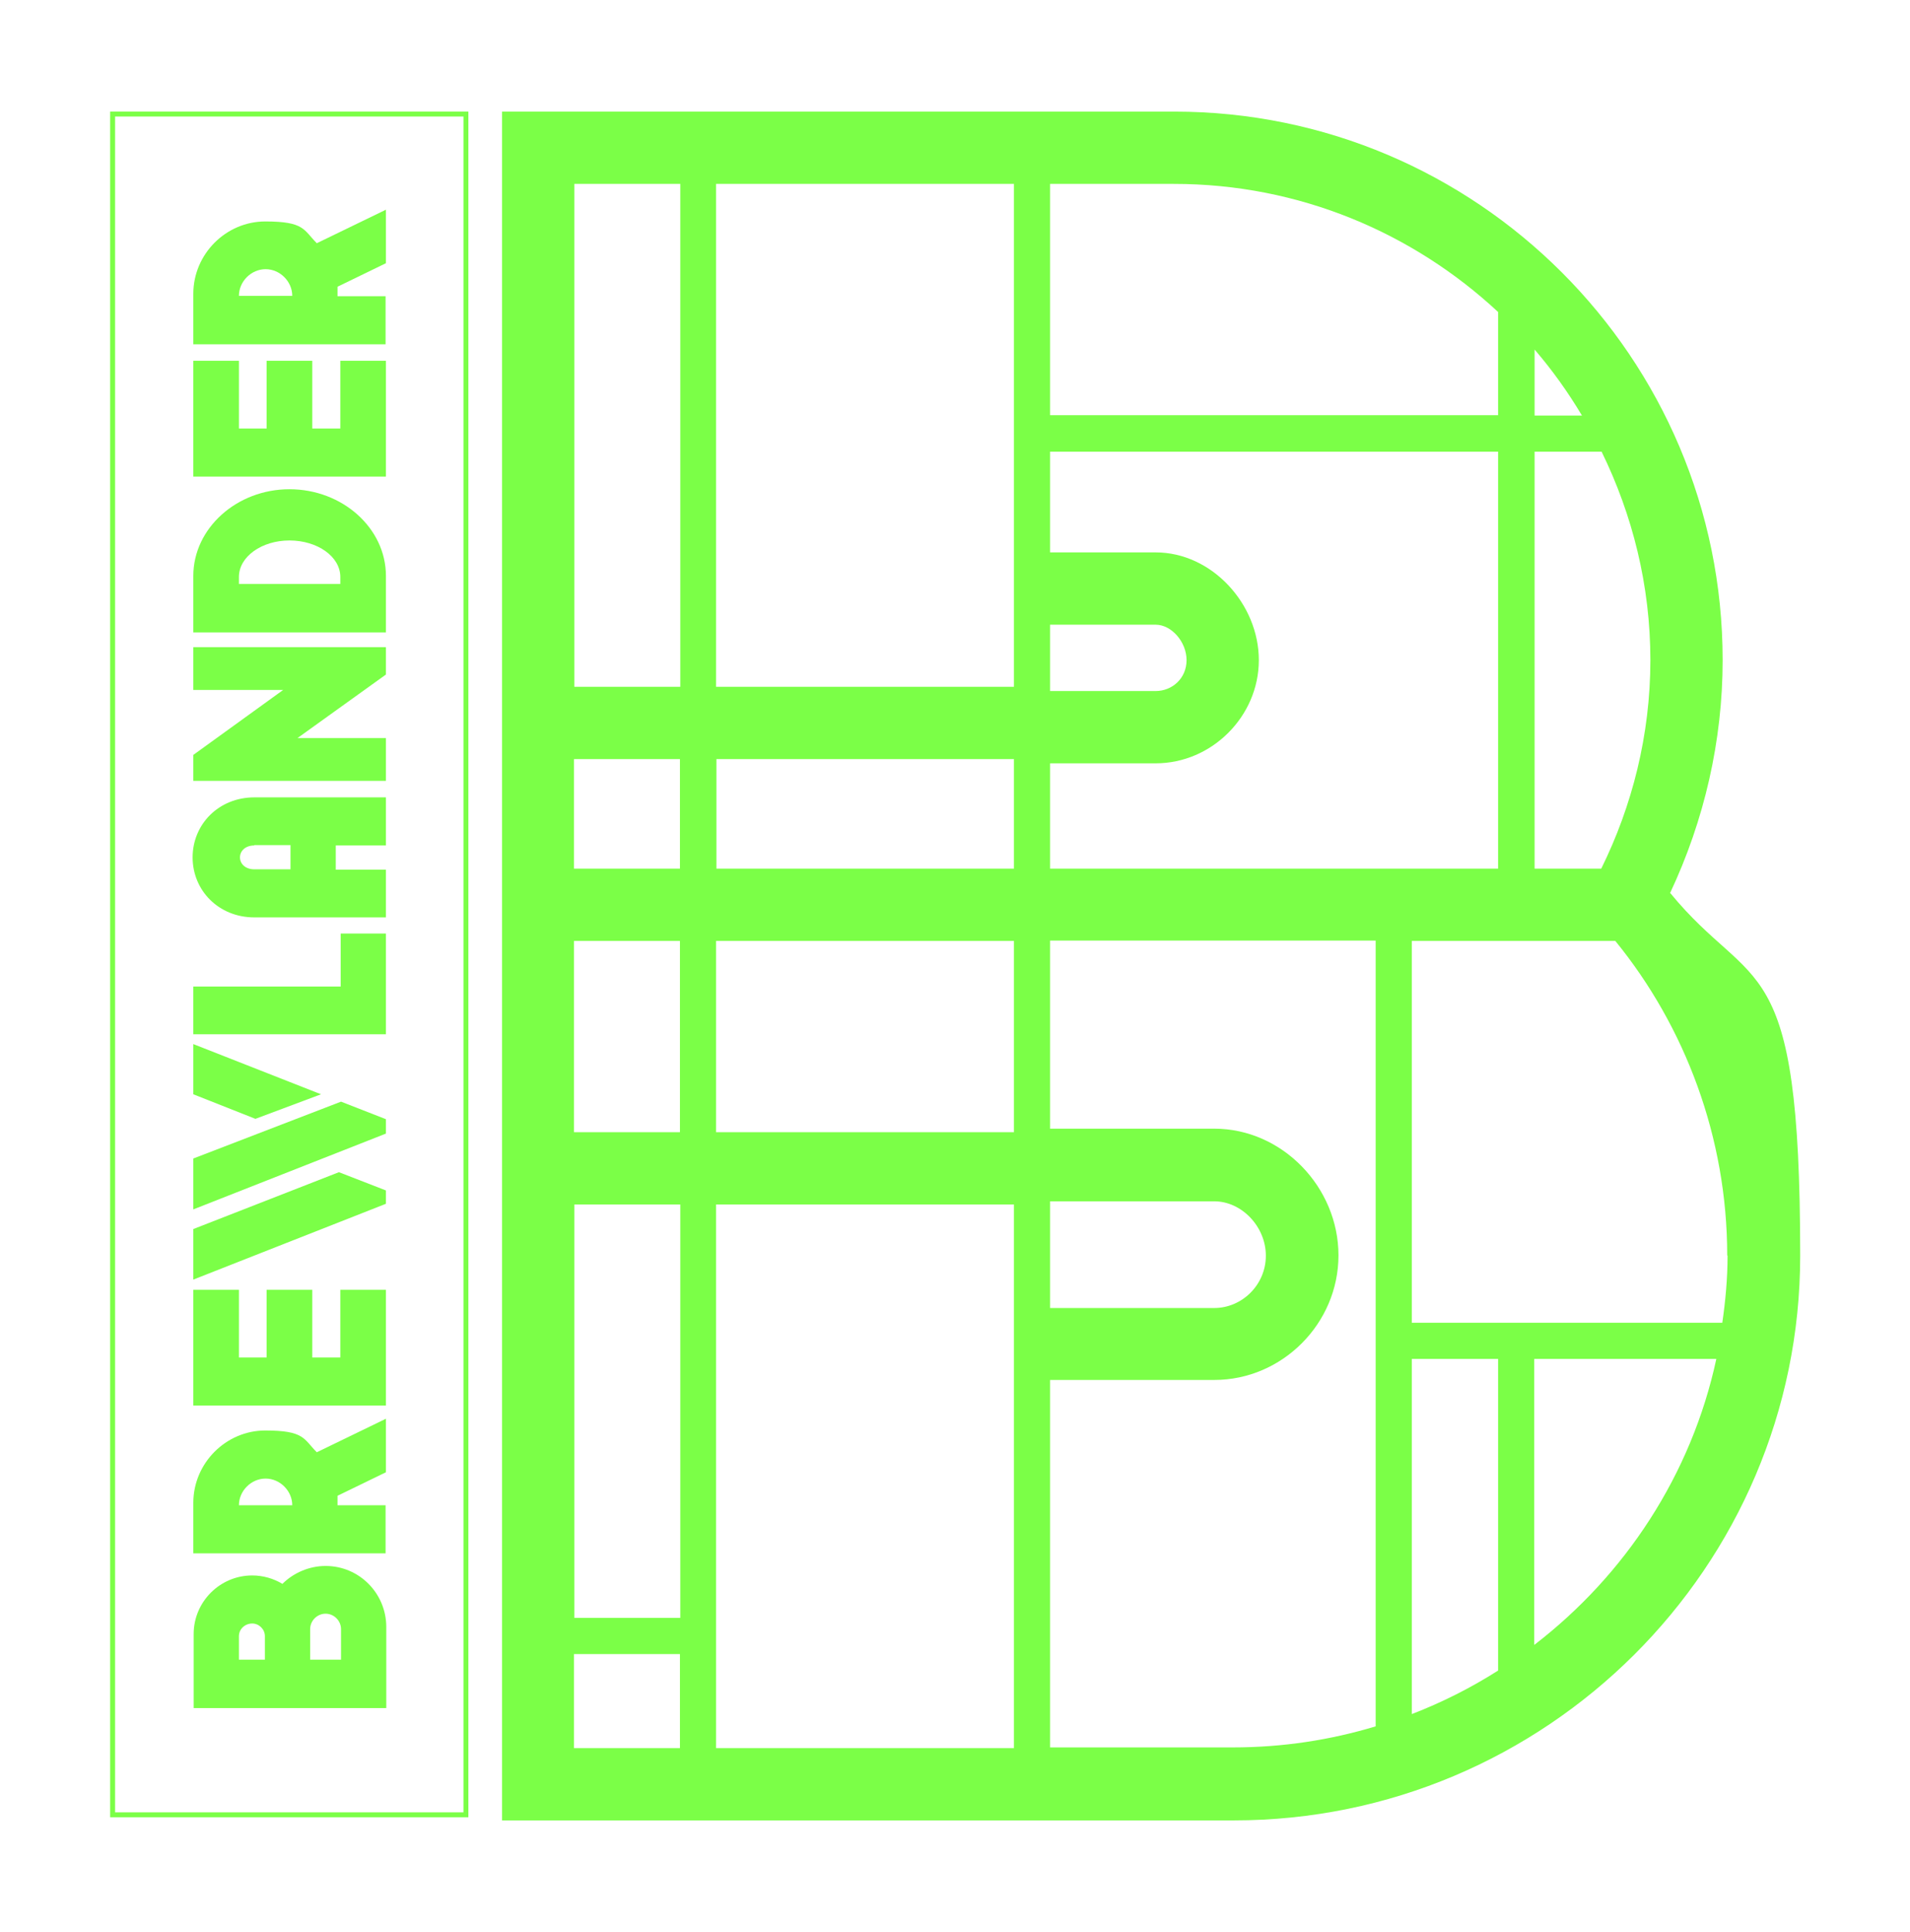 <?xml version="1.0" encoding="UTF-8"?>
<svg xmlns="http://www.w3.org/2000/svg" version="1.1" viewBox="0 0 544.4 550.5">
  <defs>
    <style>
      .cls-1 {
        fill: #7bff47;
      }

      .cls-2 {
        fill: none;
        stroke: #7bff47;
        stroke-miterlimit: 10;
        stroke-width: 1.4px;
      }
    </style>
  </defs>
  <!-- Generator: Adobe Illustrator 28.6.0, SVG Export Plug-In . SVG Version: 1.2.0 Build 709)  -->
  <g>
    <g id="Layer_2">
      <g id="Layer_1-2">
        <path class="cls-1" d="M476,254.5c9.8-20.8,15-43.5,15-66.4,0-86.2-70.1-156.3-156.3-156.3h-191.6v486.9h208.5c89.1,0,161.5-72.2,161.5-160.9s-13.3-74.4-37-103.3h0ZM492.4,357.8c0,6.5-.6,12.9-1.5,19.1h-88.5v-108.8h58c19.9,24.4,31.9,56,31.9,89.6h0ZM163.6,216.3h30.2v31.2h-30.2v-31.2ZM163.6,268.1h30.2v54.5h-30.2v-54.5ZM193.9,343.2v117.8h-30.2v-117.8h30.2ZM204.2,343.2h84.8v154.9h-84.9v-154.9h0ZM299.3,342.3h46.8c7.8,0,14.7,7.2,14.7,15.5s-6.8,14.9-14.7,14.9h-46.8v-30.3ZM289,322.6h-84.9v-54.5h84.9v54.5ZM204.2,247.5v-31.2h84.8v31.2h-84.9,0ZM299.3,178h30.1c4.5,0,8.8,4.9,8.8,10.1s-4.1,8.8-8.8,8.8h-30.1v-18.9h0ZM289,195.7h-84.9V52.4h84.9v143.3h0ZM299.3,217.5h30.1c16,0,29.4-13.4,29.4-29.4s-13.4-30.7-29.4-30.7h-30.1v-28.7h127.7v118.8h-127.7v-30.1ZM402.4,387.2h24.6v88.8c-7.7,4.9-16,9.1-24.6,12.4v-101.2h0ZM456.4,247.5h-19v-118.8h19.1c8.8,18,13.9,38.1,13.9,59.4s-5.2,41.6-14,59.4ZM450.9,118.4h-13.5v-18.8c5,5.8,9.5,12.1,13.5,18.8ZM427,88.9v29.4h-127.7V52.4h35.3c35.7,0,68.1,13.9,92.4,36.5h0ZM193.9,52.4v143.3h-30.2V52.4h30.2ZM163.6,471.3h30.2v26.8h-30.2v-26.8ZM299.3,498.1v-104.9h46.8c19.4,0,35.4-16.1,35.4-35.5s-16-36.1-35.4-36.1h-46.8v-53.6h92.8v223.9c-12.9,3.9-26.5,6-40.7,6h-52.1,0ZM437.3,468.7v-81.5h51.9c-7.1,33-26,61.6-51.9,81.5Z"/>
        <rect class="cls-2" x="32.1" y="32.5" width="100.7" height="484.6"/>
        <path class="cls-1" d="M97.1,281.1v-15.1h12.9v28.7h-54.9v-13.6h42Z"/>
        <path class="cls-1" d="M55.1,196.6v-12.2h54.9v7.8l-25.2,18.1h25.2v12.2h-54.9v-7.4l25.6-18.5h-25.6,0Z"/>
        <path class="cls-1" d="M82.5,139.4c15.1,0,27.5,11.1,27.5,24.7v16.1h-54.9v-16.1c0-13.6,12.4-24.7,27.4-24.7ZM82.5,154c-7.9,0-14.4,4.6-14.4,10.4v2h28.9v-2c0-5.8-6.5-10.4-14.5-10.4h0Z"/>
        <path class="cls-1" d="M55.1,135.8v-33h13v19.3h7.9v-19.3h13v19.3h8v-19.3h13v33h-54.9Z"/>
        <path class="cls-1" d="M110,59.7v15.3l-13.8,6.7c0,.7,0,1.3,0,2v.7h13.7v13.7h-54.8v-14.4c0-11.3,9.3-20.6,20.5-20.6s10.9,2.4,14.7,6.2l19.6-9.5h0ZM83.3,84.3c0-4.1-3.5-7.6-7.6-7.6s-7.6,3.5-7.6,7.6h15.1Z"/>
        <polygon class="cls-1" points="55.1 364.6 110 343 110 339.2 96.6 334 55.1 350.2 55.1 364.6"/>
        <polygon class="cls-1" points="55.1 311.8 72.8 318.8 91.5 311.8 55.1 297.5 55.1 311.8"/>
        <polygon class="cls-1" points="55.1 330.1 55.1 344.6 110 323 110 319 110 318.9 97.2 313.9 97.2 313.9 97.2 313.9 55.1 330.1"/>
        <path class="cls-1" d="M110,240.9h-14.3v6.9h14.3v13.6h-37.5c-10.2,0-17.6-7.7-17.6-17.1s7.4-17.1,17.6-17.1h37.5v13.6h0ZM72.5,240.9c-2.6,0-4.1,1.6-4.1,3.4s1.5,3.4,4.1,3.4h10.3v-6.9h-10.3Z"/>
        <path class="cls-1" d="M110,404.2v15.3l-13.8,6.7c0,.7,0,1.3,0,2v.7h13.7v13.7h-54.8v-14.4c0-11.3,9.3-20.6,20.5-20.6s10.9,2.4,14.7,6.2l19.6-9.5h0ZM83.3,428.9c0-4.1-3.5-7.6-7.6-7.6s-7.6,3.5-7.6,7.6h15.1Z"/>
        <path class="cls-1" d="M55.1,400.5v-33h13v19.3h7.9v-19.3h13v19.3h8v-19.3h13v33h-54.9Z"/>
        <path class="cls-1" d="M71.9,448.9c3.1,0,6.1.9,8.6,2.4,3.1-3.1,7.6-5.1,12.3-5.1,9.6,0,17.3,7.8,17.3,17.4v23.1h-54.9v-21.1c0-9.2,7.5-16.7,16.7-16.7ZM71.9,462.6c-2.1,0-3.8,1.6-3.8,3.6v6.7h7.4v-6.7c0-2-1.7-3.6-3.6-3.6ZM92.8,459.8c-2.4,0-4.4,2-4.4,4.4v8.7h8.8v-8.7c0-2.4-2-4.4-4.4-4.4h0Z"/>
      </g>
    </g>
  </g>
</svg>